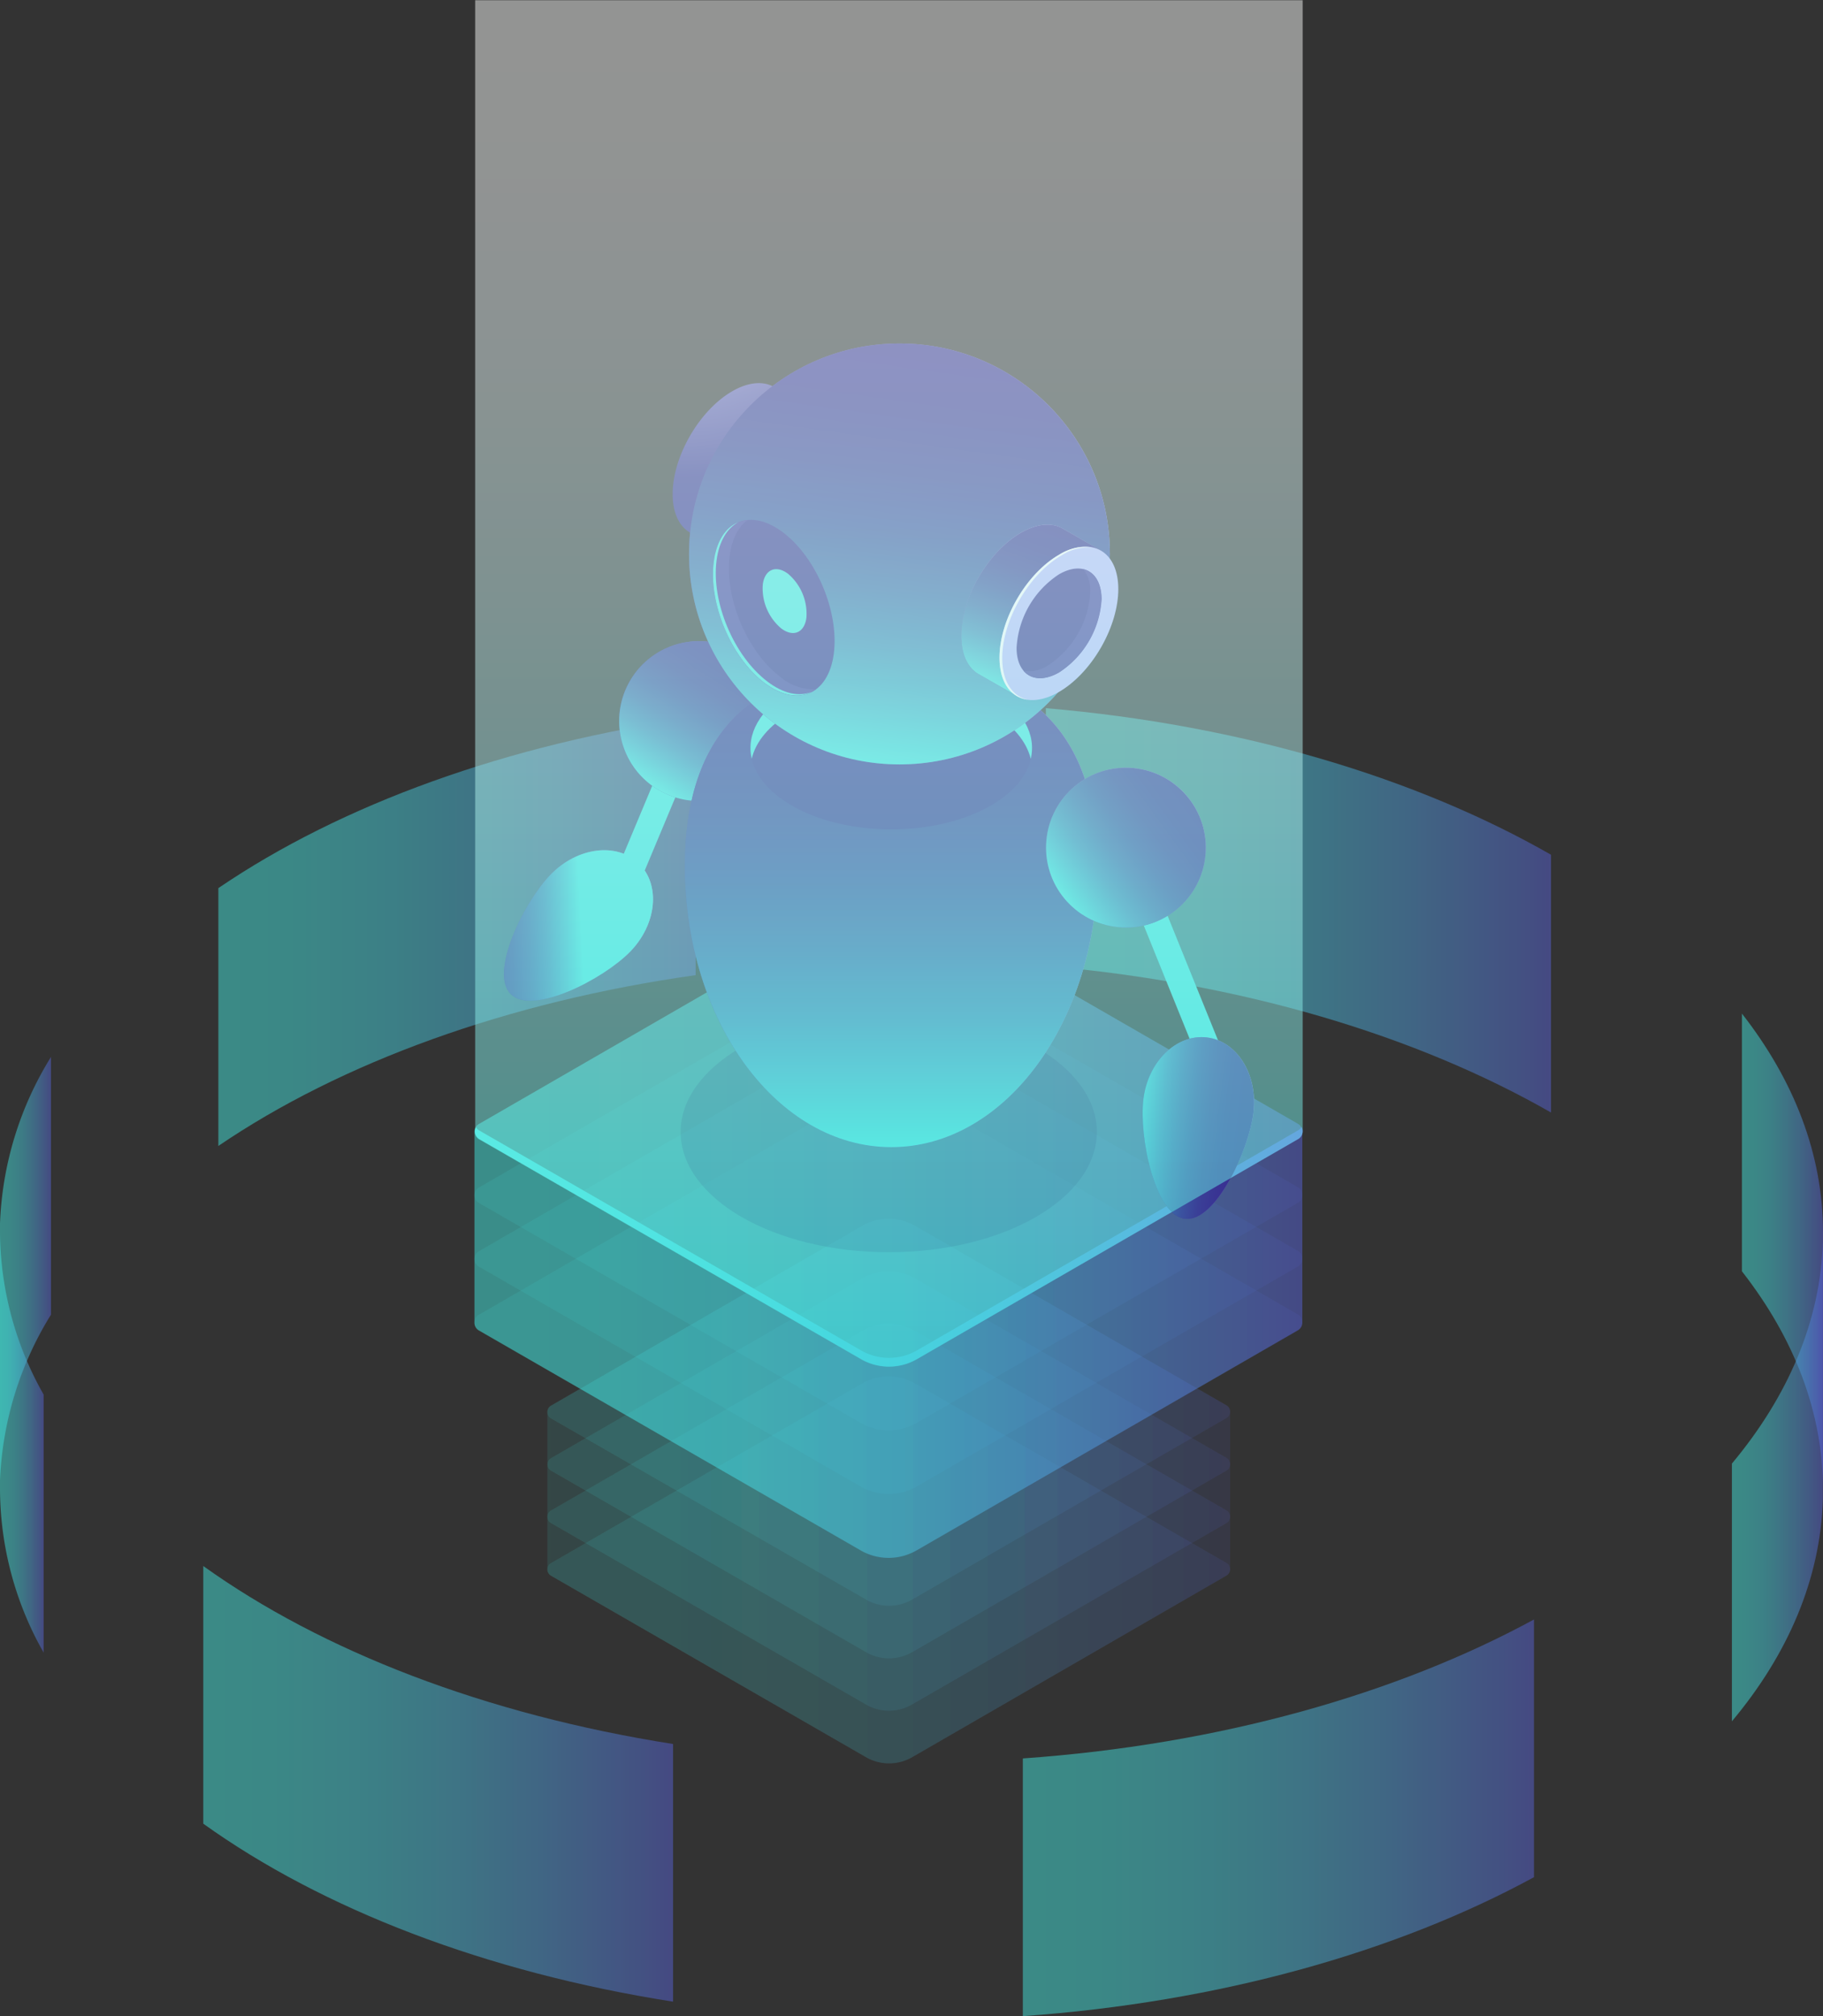 <svg xmlns="http://www.w3.org/2000/svg" xmlns:xlink="http://www.w3.org/1999/xlink" viewBox="0 0 306 338.34"><rect x="0" y="0" width="306" height="338.34" fill="#333333" stroke="none"/><defs><style>.cls-1{isolation:isolate;}.cls-2{opacity:0.48;}.cls-3{fill:url(#Áåçûìÿííûé_ãðàäèåíò_254);}.cls-4{fill:url(#Áåçûìÿííûé_ãðàäèåíò_254-2);}.cls-5{fill:url(#Áåçûìÿííûé_ãðàäèåíò_254-3);}.cls-6{fill:url(#Áåçûìÿííûé_ãðàäèåíò_254-4);}.cls-7{fill:url(#Áåçûìÿííûé_ãðàäèåíò_254-5);}.cls-8{fill:url(#Áåçûìÿííûé_ãðàäèåíò_254-6);}.cls-9{fill:url(#Áåçûìÿííûé_ãðàäèåíò_254-7);}.cls-10{fill:url(#Áåçûìÿííûé_ãðàäèåíò_254-8);}.cls-11,.cls-16{opacity:0.11;}.cls-12{fill:url(#Áåçûìÿííûé_ãðàäèåíò_260);}.cls-13{fill:url(#Áåçûìÿííûé_ãðàäèåíò_260-2);}.cls-14{fill:url(#Áåçûìÿííûé_ãðàäèåíò_260-3);}.cls-15{fill:url(#Áåçûìÿííûé_ãðàäèåíò_260-4);}.cls-16{fill:url(#Áåçûìÿííûé_ãðàäèåíò_260-5);}.cls-17{fill:url(#Áåçûìÿííûé_ãðàäèåíò_260-6);}.cls-18{fill:url(#Áåçûìÿííûé_ãðàäèåíò_260-7);}.cls-19{fill:url(#Áåçûìÿííûé_ãðàäèåíò_260-8);}.cls-20{fill:url(#Áåçûìÿííûé_ãðàäèåíò_260-9);}.cls-21,.cls-45{opacity:0.5;}.cls-21{fill:url(#Áåçûìÿííûé_ãðàäèåíò_260-10);}.cls-22{fill:url(#Áåçûìÿííûé_ãðàäèåíò_260-12);}.cls-23{fill:#180d5b;opacity:0.2;}.cls-24{fill:url(#Áåçûìÿííûé_ãðàäèåíò_16);}.cls-25,.cls-28,.cls-38,.cls-44,.cls-45{mix-blend-mode:lighten;}.cls-25{fill:url(#Áåçûìÿííûé_ãðàäèåíò_12);}.cls-26{fill:#42e8e0;}.cls-27{fill:url(#Áåçûìÿííûé_ãðàäèåíò_16-2);}.cls-29{fill:url(#Áåçûìÿííûé_ãðàäèåíò_12-2);}.cls-30{fill:url(#Áåçûìÿííûé_ãðàäèåíò_16-3);}.cls-31{fill:url(#Áåçûìÿííûé_ãðàäèåíò_12-3);}.cls-32{fill:#393091;}.cls-33{fill:url(#Áåçûìÿííûé_ãðàäèåíò_16-4);}.cls-34{fill:#bcbeff;}.cls-35{fill:url(#Áåçûìÿííûé_ãðàäèåíò_16-5);}.cls-36{fill:url(#Áåçûìÿííûé_ãðàäèåíò_12-4);}.cls-37{fill:url(#Áåçûìÿííûé_ãðàäèåíò_16-6);}.cls-38{fill:url(#Áåçûìÿííûé_ãðàäèåíò_12-5);}.cls-39{fill:#fff;}.cls-40{fill:#453c9e;}.cls-41{fill:url(#Áåçûìÿííûé_ãðàäèåíò_16-7);}.cls-42{fill:url(#Áåçûìÿííûé_ãðàäèåíò_12-6);}.cls-43{fill:url(#Áåçûìÿííûé_ãðàäèåíò_16-8);}.cls-44{fill:url(#Áåçûìÿííûé_ãðàäèåíò_12-7);}.cls-45{fill:url(#linear-gradient);}</style><linearGradient id="Áåçûìÿííûé_ãðàäèåíò_254" x1="431.63" y1="267.02" x2="445.24" y2="267.02" gradientUnits="userSpaceOnUse"><stop offset="0" stop-color="#42e8e0"/><stop offset="0.15" stop-color="#43e3e0"/><stop offset="0.33" stop-color="#45d5df"/><stop offset="0.52" stop-color="#49bddd"/><stop offset="0.72" stop-color="#4e9cdb"/><stop offset="0.93" stop-color="#5472d8"/><stop offset="1" stop-color="#5761d7"/></linearGradient><linearGradient id="Áåçûìÿííûé_ãðàäèåíò_254-2" x1="314.79" y1="209.73" x2="399.59" y2="209.73" xlink:href="#Áåçûìÿííûé_ãðàäèåíò_254"/><linearGradient id="Áåçûìÿííûé_ãðàäèåíò_254-3" x1="175.89" y1="213.3" x2="256.01" y2="213.3" xlink:href="#Áåçûìÿííûé_ãðàäèåíò_254"/><linearGradient id="Áåçûìÿííûé_ãðàäèåíò_254-4" x1="139.24" y1="270.69" x2="147.82" y2="270.69" xlink:href="#Áåçûìÿííûé_ãðàäèåíò_254"/><linearGradient id="Áåçûìÿííûé_ãðàäèåíò_254-5" x1="139.24" y1="299.05" x2="146.57" y2="299.05" xlink:href="#Áåçûìÿííûé_ãðàäèåíò_254"/><linearGradient id="Áåçûìÿííûé_ãðàäèåíò_254-6" x1="173.36" y1="356.32" x2="252.22" y2="356.32" xlink:href="#Áåçûìÿííûé_ãðàäèåíò_254"/><linearGradient id="Áåçûìÿííûé_ãðàäèåíò_254-7" x1="310.93" y1="362.02" x2="396.73" y2="362.02" xlink:href="#Áåçûìÿííûé_ãðàäèåíò_254"/><linearGradient id="Áåçûìÿííûé_ãðàäèåíò_254-8" x1="429.95" y1="305.57" x2="445.22" y2="305.57" xlink:href="#Áåçûìÿííûé_ãðàäèåíò_254"/><linearGradient id="Áåçûìÿííûé_ãðàäèåíò_260" x1="173.97" y1="320.4" x2="288.56" y2="320.4" gradientTransform="matrix(-1, 0, 0, 1, 519.67, 0)" gradientUnits="userSpaceOnUse"><stop offset="0" stop-color="#5761d7"/><stop offset="0.07" stop-color="#5472d8"/><stop offset="0.28" stop-color="#4e9cdb"/><stop offset="0.48" stop-color="#49bddd"/><stop offset="0.67" stop-color="#45d5df"/><stop offset="0.85" stop-color="#43e3e0"/><stop offset="1" stop-color="#42e8e0"/></linearGradient><linearGradient id="Áåçûìÿííûé_ãðàäèåíò_260-2" x1="173.97" y1="311.58" x2="288.56" y2="311.58" xlink:href="#Áåçûìÿííûé_ãðàäèåíò_260"/><linearGradient id="Áåçûìÿííûé_ãðàäèåíò_260-3" x1="173.97" y1="302.77" x2="288.56" y2="302.77" xlink:href="#Áåçûìÿííûé_ãðàäèåíò_260"/><linearGradient id="Áåçûìÿííûé_ãðàäèåíò_260-4" x1="173.97" y1="293.95" x2="288.56" y2="293.95" xlink:href="#Áåçûìÿííûé_ãðàäèåíò_260"/><linearGradient id="Áåçûìÿííûé_ãðàäèåíò_260-5" x1="173.97" y1="307.18" x2="288.56" y2="307.18" xlink:href="#Áåçûìÿííûé_ãðàäèåíò_260"/><linearGradient id="Áåçûìÿííûé_ãðàäèåíò_260-6" x1="161.79" y1="278.99" x2="300.73" y2="278.99" xlink:href="#Áåçûìÿííûé_ãðàäèåíò_260"/><linearGradient id="Áåçûìÿííûé_ãðàäèåíò_260-7" x1="161.79" y1="268.3" x2="300.73" y2="268.3" xlink:href="#Áåçûìÿííûé_ãðàäèåíò_260"/><linearGradient id="Áåçûìÿííûé_ãðàäèåíò_260-8" x1="161.79" y1="257.61" x2="300.73" y2="257.61" xlink:href="#Áåçûìÿííûé_ãðàäèåíò_260"/><linearGradient id="Áåçûìÿííûé_ãðàäèåíò_260-9" x1="161.79" y1="246.93" x2="300.73" y2="246.93" xlink:href="#Áåçûìÿííûé_ãðàäèåíò_260"/><linearGradient id="Áåçûìÿííûé_ãðàäèåíò_260-10" x1="161.79" y1="262.96" x2="300.73" y2="262.96" xlink:href="#Áåçûìÿííûé_ãðàäèåíò_260"/><linearGradient id="Áåçûìÿííûé_ãðàäèåíò_260-12" x1="161.79" y1="266.19" x2="300.73" y2="266.19" xlink:href="#Áåçûìÿííûé_ãðàäèåíò_260"/><radialGradient id="Áåçûìÿííûé_ãðàäèåíò_16" cx="-1269.51" cy="-2122.85" r="25.92" gradientTransform="matrix(0.66, 0.64, -1.06, 1.08, -1156.85, 3304.44)" gradientUnits="userSpaceOnUse"><stop offset="0" stop-color="#c0bff6"/><stop offset="1" stop-color="#393091"/></radialGradient><linearGradient id="Áåçûìÿííûé_ãðàäèåíò_12" x1="-2549.87" y1="-104.91" x2="-2562.01" y2="-88.7" gradientTransform="matrix(0.66, 0.64, -0.8, 0.82, 1835.74, 1931.95)" gradientUnits="userSpaceOnUse"><stop offset="0" stop-color="#42e8e0"/><stop offset="0" stop-color="#42e6df"/><stop offset="0.14" stop-color="#40b6cb"/><stop offset="0.27" stop-color="#3e8db9"/><stop offset="0.41" stop-color="#3c6baa"/><stop offset="0.55" stop-color="#3b519f"/><stop offset="0.69" stop-color="#3a3f97"/><stop offset="0.84" stop-color="#393493"/><stop offset="1" stop-color="#393091"/></linearGradient><radialGradient id="Áåçûìÿííûé_ãðàäèåíò_16-2" cx="-110.58" cy="-194.37" r="77.43" gradientTransform="translate(169.54 376.17) rotate(73.45)" xlink:href="#Áåçûìÿííûé_ãðàäèåíò_16"/><linearGradient id="Áåçûìÿííûé_ãðàäèåíò_12-2" x1="-382.2" y1="425.72" x2="-355.37" y2="425.72" gradientTransform="translate(95.64 -361.76) rotate(-57.51)" xlink:href="#Áåçûìÿííûé_ãðàäèåíò_12"/><radialGradient id="Áåçûìÿííûé_ãðàäèåíò_16-3" cx="888.75" cy="300.65" r="76.49" gradientTransform="translate(-382.26 -123.18) scale(0.78 1.06)" xlink:href="#Áåçûìÿííûé_ãðàäèåíò_16"/><linearGradient id="Áåçûìÿííûé_ãðàäèåíò_12-3" x1="862.49" y1="351.83" x2="862.49" y2="275.37" gradientTransform="translate(-382.26 -123.18) scale(0.78 1.06)" xlink:href="#Áåçûìÿííûé_ãðàäèåíò_12"/><radialGradient id="Áåçûìÿííûé_ãðàäèåíò_16-4" cx="253.97" cy="95.09" r="41.91" gradientTransform="matrix(1, 0, 0, 1, 0, 0)" xlink:href="#Áåçûìÿííûé_ãðàäèåíò_16"/><radialGradient id="Áåçûìÿííûé_ãðàäèåíò_16-5" cx="173.02" cy="87.72" r="59.7" gradientTransform="matrix(1, 0, 0, 1, 0, 0)" xlink:href="#Áåçûìÿííûé_ãðàäèåíò_16"/><linearGradient id="Áåçûìÿííûé_ãðàäèåíò_12-4" x1="146.06" y1="127.94" x2="155.9" y2="57.98" gradientTransform="matrix(1, 0, 0, 1, 0, 0)" xlink:href="#Áåçûìÿííûé_ãðàäèåíò_12"/><radialGradient id="Áåçûìÿííûé_ãðàäèåíò_16-6" cx="311.78" cy="144.05" r="28.35" gradientTransform="matrix(1, 0, 0, 1, 0, 0)" xlink:href="#Áåçûìÿííûé_ãðàäèåíò_16"/><linearGradient id="Áåçûìÿííûé_ãðàäèåíò_12-5" x1="306.07" y1="172.38" x2="316.04" y2="145.01" gradientTransform="matrix(1, 0, 0, 1, 0, 0)" xlink:href="#Áåçûìÿííûé_ãðàäèåíò_12"/><radialGradient id="Áåçûìÿííûé_ãðàäèåíò_16-7" cx="-84.67" cy="-143.09" r="27.98" gradientTransform="translate(182.87 268.38) rotate(98.88)" xlink:href="#Áåçûìÿííûé_ãðàäèåíò_16"/><linearGradient id="Áåçûìÿííûé_ãðàäèåíò_12-6" x1="-99.88" y1="-123.12" x2="-81.66" y2="-142.8" gradientTransform="translate(182.87 268.38) rotate(98.88)" xlink:href="#Áåçûìÿííûé_ãðàäèåíò_12"/><radialGradient id="Áåçûìÿííûé_ãðàäèåíò_16-8" cx="346.99" cy="-1780.9" r="25.92" gradientTransform="matrix(0.91, 0.11, -0.18, 1.5, -282, 2868.49)" xlink:href="#Áåçûìÿííûé_ãðàäèåíò_16"/><linearGradient id="Áåçûìÿííûé_ãðàäèåíò_12-7" x1="186.47" y1="323.78" x2="206.72" y2="323.78" gradientTransform="matrix(0.91, 0.11, -0.14, 1.14, 204.87, -144.2)" xlink:href="#Áåçûìÿííûé_ãðàäèåíò_12"/><linearGradient id="linear-gradient" x1="288.41" y1="286.31" x2="288.41" y2="56.96" gradientUnits="userSpaceOnUse"><stop offset="0" stop-color="#42e8e0"/><stop offset="0.03" stop-color="#4ae9e1"/><stop offset="0.21" stop-color="#7eece7"/><stop offset="0.39" stop-color="#a8efec"/><stop offset="0.56" stop-color="#caf2f0"/><stop offset="0.72" stop-color="#e2f4f3"/><stop offset="0.87" stop-color="#f0f5f4"/><stop offset="1" stop-color="#f5f5f5"/></linearGradient></defs><title>Feature_3</title><g class="cls-1"><g id="Ñëîé_1" data-name="Ñëîé 1"><g class="cls-2"><path class="cls-3" d="M431.63,270.3c8.75,11.2,13.61,23.63,13.61,36.69V263.74c0-13.07-4.86-25.49-13.61-36.69V270.3Z" transform="translate(-139.24 -56.96)"/><path class="cls-4" d="M314.79,175.8c32.87,2.82,62.27,11.7,84.8,24.6v43.26c-22.53-12.9-51.93-21.79-84.8-24.61V175.8Z" transform="translate(-139.24 -56.96)"/><path class="cls-5" d="M175.89,206c20.57-14,48.45-24.19,80.12-28.67V220.6c-31.67,4.47-59.55,14.68-80.12,28.67V206Z" transform="translate(-139.24 -56.96)"/><path class="cls-6" d="M139.24,307.05c0-.52,0-1.05,0-1.58a57,57,0,0,1,8.56-27.89V234.33a57,57,0,0,0-8.56,27.89c0,.53,0,1,0,1.58v43.25Z" transform="translate(-139.24 -56.96)"/></g><g class="cls-2"><path class="cls-7" d="M146.57,334.3a55.85,55.85,0,0,1-7.33-27.25V263.8A55.81,55.81,0,0,0,146.57,291V334.3Z" transform="translate(-139.24 -56.96)"/><path class="cls-8" d="M252.22,349.63c-31.51-4.95-58.92-15.59-78.86-29.87V363c19.94,14.29,47.35,24.93,78.86,29.87V349.63Z" transform="translate(-139.24 -56.96)"/><path class="cls-9" d="M396.73,328.73c-23.09,12.55-52.87,21-85.8,23.32V395.3c32.93-2.33,62.71-10.76,85.8-23.32V328.73Z" transform="translate(-139.24 -56.96)"/><path class="cls-10" d="M445.22,308.58c-.4,13.35-5.85,26-15.27,37.24V302.57c9.42-11.28,14.87-23.89,15.27-37.25v43.26Z" transform="translate(-139.24 -56.96)"/></g><g class="cls-11"><path class="cls-12" d="M284,289.1a8.8,8.8,0,0,1,8.78,0l52.33,30.14a1.24,1.24,0,0,1,0,2.14l-52.76,30.47a7.77,7.77,0,0,1-7.75,0L231.74,321.4a1.23,1.23,0,0,1,0-2.14Z" transform="translate(-139.24 -56.96)"/></g><g class="cls-11"><path class="cls-13" d="M284,280.28a8.8,8.8,0,0,1,8.78,0l52.33,30.14a1.24,1.24,0,0,1,0,2.14L292.33,343a7.72,7.72,0,0,1-7.75,0l-52.84-30.43a1.23,1.23,0,0,1,0-2.14Z" transform="translate(-139.24 -56.96)"/></g><g class="cls-11"><path class="cls-14" d="M284,271.47a8.8,8.8,0,0,1,8.78,0l52.33,30.14a1.24,1.24,0,0,1,0,2.14l-52.76,30.47a7.77,7.77,0,0,1-7.75,0l-52.84-30.44a1.23,1.23,0,0,1,0-2.14Z" transform="translate(-139.24 -56.96)"/></g><g class="cls-11"><path class="cls-15" d="M284,262.65a8.8,8.8,0,0,1,8.78,0l52.33,30.14a1.24,1.24,0,0,1,0,2.14l-52.76,30.46a7.72,7.72,0,0,1-7.75,0L231.74,295a1.23,1.23,0,0,1,0-2.14Z" transform="translate(-139.24 -56.96)"/></g><path class="cls-16" d="M231.74,292.82,284,262.65a8.8,8.8,0,0,1,8.78,0l52.33,30.14a1.23,1.23,0,0,1,.62,1.07V320.3a1.22,1.22,0,0,1-.62,1.07l-52.76,30.47a7.77,7.77,0,0,1-7.75,0L231.74,321.4a1.2,1.2,0,0,1-.62-1.07V293.89h0A1.21,1.21,0,0,1,231.74,292.82Z" transform="translate(-139.24 -56.96)"/><g class="cls-11"><path class="cls-17" d="M283,241a10.69,10.69,0,0,1,10.65,0l63.45,36.55a1.51,1.51,0,0,1,0,2.6l-64,36.93a9.4,9.4,0,0,1-9.4,0l-64.07-36.9a1.49,1.49,0,0,1,0-2.59Z" transform="translate(-139.24 -56.96)"/></g><g class="cls-11"><path class="cls-18" d="M283,230.35a10.66,10.66,0,0,1,10.65,0l63.45,36.54a1.51,1.51,0,0,1,0,2.6l-64,36.93a9.4,9.4,0,0,1-9.4,0l-64.07-36.9a1.49,1.49,0,0,1,0-2.59Z" transform="translate(-139.24 -56.96)"/></g><g class="cls-11"><path class="cls-19" d="M283,219.66a10.66,10.66,0,0,1,10.65,0l63.45,36.54a1.51,1.51,0,0,1,0,2.6l-64,36.94a9.44,9.44,0,0,1-9.4,0l-64.07-36.91a1.49,1.49,0,0,1,0-2.59Z" transform="translate(-139.24 -56.96)"/></g><g class="cls-11"><path class="cls-20" d="M283,209a10.66,10.66,0,0,1,10.65,0l63.45,36.55a1.5,1.5,0,0,1,0,2.59l-64,36.94a9.4,9.4,0,0,1-9.4,0l-64.07-36.9a1.5,1.5,0,0,1,0-2.6Z" transform="translate(-139.24 -56.96)"/></g><path class="cls-21" d="M219.69,245.55,283,209a10.66,10.66,0,0,1,10.65,0l63.45,36.55a1.48,1.48,0,0,1,.74,1.29v32.07a1.51,1.51,0,0,1-.74,1.3l-64,36.93a9.4,9.4,0,0,1-9.4,0l-64.07-36.9a1.48,1.48,0,0,1-.75-1.3V246.85h0A1.48,1.48,0,0,1,219.69,245.55Z" transform="translate(-139.24 -56.96)"/><g class="cls-11"><path class="cls-20" d="M283,209a10.66,10.66,0,0,1,10.65,0l63.45,36.55a1.5,1.5,0,0,1,0,2.59l-64,36.94a9.4,9.4,0,0,1-9.4,0l-64.07-36.9a1.5,1.5,0,0,1,0-2.6Z" transform="translate(-139.24 -56.96)"/></g><path class="cls-22" d="M219.69,246.67l64.07,36.9a9.4,9.4,0,0,0,9.4,0l64-36.94a1.45,1.45,0,0,0,.55-.55,1.49,1.49,0,0,1-.55,2l-64,36.94a9.4,9.4,0,0,1-9.4,0l-64.07-36.9a1.51,1.51,0,0,1-.56-2A1.5,1.5,0,0,0,219.69,246.67Z" transform="translate(-139.24 -56.96)"/><ellipse class="cls-23" cx="149.18" cy="189.97" rx="34.93" ry="20.17"/><path class="cls-24" d="M245,216.68c-4.49,4.59-16.31,10.72-20,7.13s2.22-15.54,6.71-20.13,11.1-5.39,14.77-1.8S249.48,212.09,245,216.68Z" transform="translate(-139.24 -56.96)"/><path class="cls-25" d="M245,216.68c-4.49,4.59-16.31,10.72-20,7.13s2.22-15.54,6.71-20.13,11.1-5.39,14.77-1.8S249.48,212.09,245,216.68Z" transform="translate(-139.24 -56.96)"/><path class="cls-26" d="M245.51,204.23a2,2,0,0,1-.83-.17,2.15,2.15,0,0,1-1.16-2.82l6.67-15.94a2.16,2.16,0,1,1,4,1.67l-6.67,15.94A2.17,2.17,0,0,1,245.51,204.23Z" transform="translate(-139.24 -56.96)"/><rect class="cls-26" x="333" y="197.86" width="4.32" height="36.85" transform="translate(-195.9 84.58) rotate(-22.04)"/><circle class="cls-27" cx="256.58" cy="177.97" r="13.41" transform="translate(-159.61 265.25) rotate(-62.26)"/><g class="cls-28"><path class="cls-29" d="M263.79,166.66a13.41,13.41,0,1,1-18.52,4.11A13.41,13.41,0,0,1,263.79,166.66Z" transform="translate(-139.24 -56.96)"/></g><path class="cls-30" d="M323.47,202.33c0,26-15.5,47.14-34.63,47.14s-34.63-21.1-34.63-47.14,15.51-33.84,34.63-33.84S323.47,176.29,323.47,202.33Z" transform="translate(-139.24 -56.96)"/><g class="cls-28"><path class="cls-31" d="M323.47,202.33c0,26-15.5,47.14-34.63,47.14s-34.63-21.1-34.63-47.14,15.51-33.84,34.63-33.84S323.47,176.29,323.47,202.33Z" transform="translate(-139.24 -56.96)"/></g><path class="cls-32" d="M305.56,192.14c-9.23,5.33-24.2,5.33-33.43,0s-9.23-14,0-19.3,24.19-5.33,33.43,0S314.79,186.81,305.56,192.14Z" transform="translate(-139.24 -56.96)"/><path class="cls-26" d="M272.13,176.47c9.23-5.33,24.19-5.33,33.43,0,3.81,2.2,6,5,6.7,7.84.95-4.07-1.29-8.34-6.7-11.47-9.24-5.33-24.2-5.33-33.43,0-5.42,3.13-7.65,7.39-6.71,11.46C266.08,181.44,268.32,178.67,272.13,176.47Z" transform="translate(-139.24 -56.96)"/><path class="cls-33" d="M261.56,150.06l4.28-7.37a23.87,23.87,0,0,0,5.54-9.55l4.33-7.46-6.23-3.58a4.19,4.19,0,0,0-.62-.36h0c-1.77-.84-4.13-.61-6.71.88-5.51,3.18-10,10.91-10,17.26,0,3.18,1.11,5.41,2.92,6.46h0Z" transform="translate(-139.24 -56.96)"/><ellipse class="cls-34" cx="268.56" cy="137.82" rx="14.1" ry="8.14" transform="translate(-124.32 244.53) rotate(-60)"/><circle class="cls-35" cx="150.98" cy="92.96" r="35.32"/><g class="cls-28"><circle class="cls-36" cx="150.98" cy="92.96" r="35.32"/></g><path class="cls-37" d="M310,173.8l4.28-7.36a23.91,23.91,0,0,0,5.54-9.56l4.33-7.46-6.22-3.58a4.82,4.82,0,0,0-.63-.35h0c-1.77-.84-4.13-.61-6.71.88-5.5,3.18-10,10.91-10,17.27,0,3.17,1.12,5.41,2.92,6.45h0Z" transform="translate(-139.24 -56.96)"/><path class="cls-38" d="M310,173.8l4.28-7.36a23.91,23.91,0,0,0,5.54-9.56l4.33-7.46-6.22-3.58a4.82,4.82,0,0,0-.63-.35h0c-1.77-.84-4.13-.61-6.71.88-5.5,3.18-10,10.91-10,17.27,0,3.17,1.12,5.41,2.92,6.45h0Z" transform="translate(-139.24 -56.96)"/><ellipse class="cls-34" cx="316.98" cy="161.57" rx="14.1" ry="8.14" transform="translate(-120.67 298.34) rotate(-60)"/><path class="cls-39" d="M307.47,167.41c0-6.36,4.47-14.09,10-17.27a8.4,8.4,0,0,1,5.21-1.31,8,8,0,0,0-5.67,1.23c-5.5,3.18-10,10.91-10,17.26,0,4.16,1.9,6.7,4.76,7.07C309.18,173.82,307.47,171.33,307.47,167.41Z" transform="translate(-139.24 -56.96)"/><path class="cls-32" d="M324.11,157.45A15.76,15.76,0,0,1,317,169.8c-3.93,2.27-7.12.43-7.12-4.12A15.76,15.76,0,0,1,317,153.34C320.92,151.07,324.11,152.91,324.11,157.45Z" transform="translate(-139.24 -56.96)"/><path class="cls-40" d="M321.08,152.47a5.83,5.83,0,0,1,1.17,3.84,15.74,15.74,0,0,1-7.13,12.34,5.69,5.69,0,0,1-4.09.87c1.27,1.5,3.46,1.72,6,.28a15.76,15.76,0,0,0,7.13-12.35C324.11,154.67,322.91,152.9,321.08,152.47Z" transform="translate(-139.24 -56.96)"/><path class="cls-32" d="M279.2,166.65c-.91,6.94-6.15,9.12-11.71,4.87s-9.35-13.33-8.44-20.28,6.14-9.13,11.71-4.87S280.1,159.7,279.2,166.65Z" transform="translate(-139.24 -56.96)"/><path class="cls-26" d="M274.6,160.63c-.33,2.53-2.23,3.32-4.25,1.77a8.78,8.78,0,0,1-3.07-7.37c.33-2.52,2.23-3.31,4.25-1.77A8.81,8.81,0,0,1,274.6,160.63Z" transform="translate(-139.24 -56.96)"/><path class="cls-40" d="M270.16,170.51c-5.57-4.26-9.34-13.34-8.44-20.28.37-2.83,1.46-4.87,3-6-2.91.27-5.11,2.74-5.66,7-.91,6.95,2.87,16,8.44,20.28,3.29,2.52,6.48,2.78,8.71,1.13A8.83,8.83,0,0,1,270.16,170.51Z" transform="translate(-139.24 -56.96)"/><path class="cls-26" d="M268,171.29C262.4,167,258.62,158,259.52,151c.42-3.21,1.77-5.4,3.65-6.41-2.13.87-3.67,3.16-4.12,6.64-.91,6.95,2.87,16,8.44,20.28,3,2.28,5.88,2.71,8.06,1.54C273.43,173.93,270.74,173.41,268,171.29Z" transform="translate(-139.24 -56.96)"/><circle class="cls-41" cx="328.25" cy="199.21" r="13.41" transform="translate(-23.34 462.16) rotate(-87.68)"/><g class="cls-28"><circle class="cls-42" cx="328.25" cy="199.21" r="13.41" transform="translate(-23.34 462.16) rotate(-87.68)"/></g><path class="cls-43" d="M349.64,243.65c-.76,6.38-6.39,18.45-11.48,17.84s-7.73-13.67-7-20,5.51-11,10.6-10.44S350.4,237.28,349.64,243.65Z" transform="translate(-139.24 -56.96)"/><path class="cls-44" d="M349.64,243.65c-.76,6.38-6.39,18.45-11.48,17.84s-7.73-13.67-7-20,5.51-11,10.6-10.44S350.4,237.28,349.64,243.65Z" transform="translate(-139.24 -56.96)"/><path class="cls-45" d="M219,57V246.43a1.51,1.51,0,0,0,.69,1.72l64.07,36.9a9.4,9.4,0,0,0,9.4,0l64-36.94a1.49,1.49,0,0,0,.74-1.3V57Z" transform="translate(-139.24 -56.96)"/></g></g></svg>